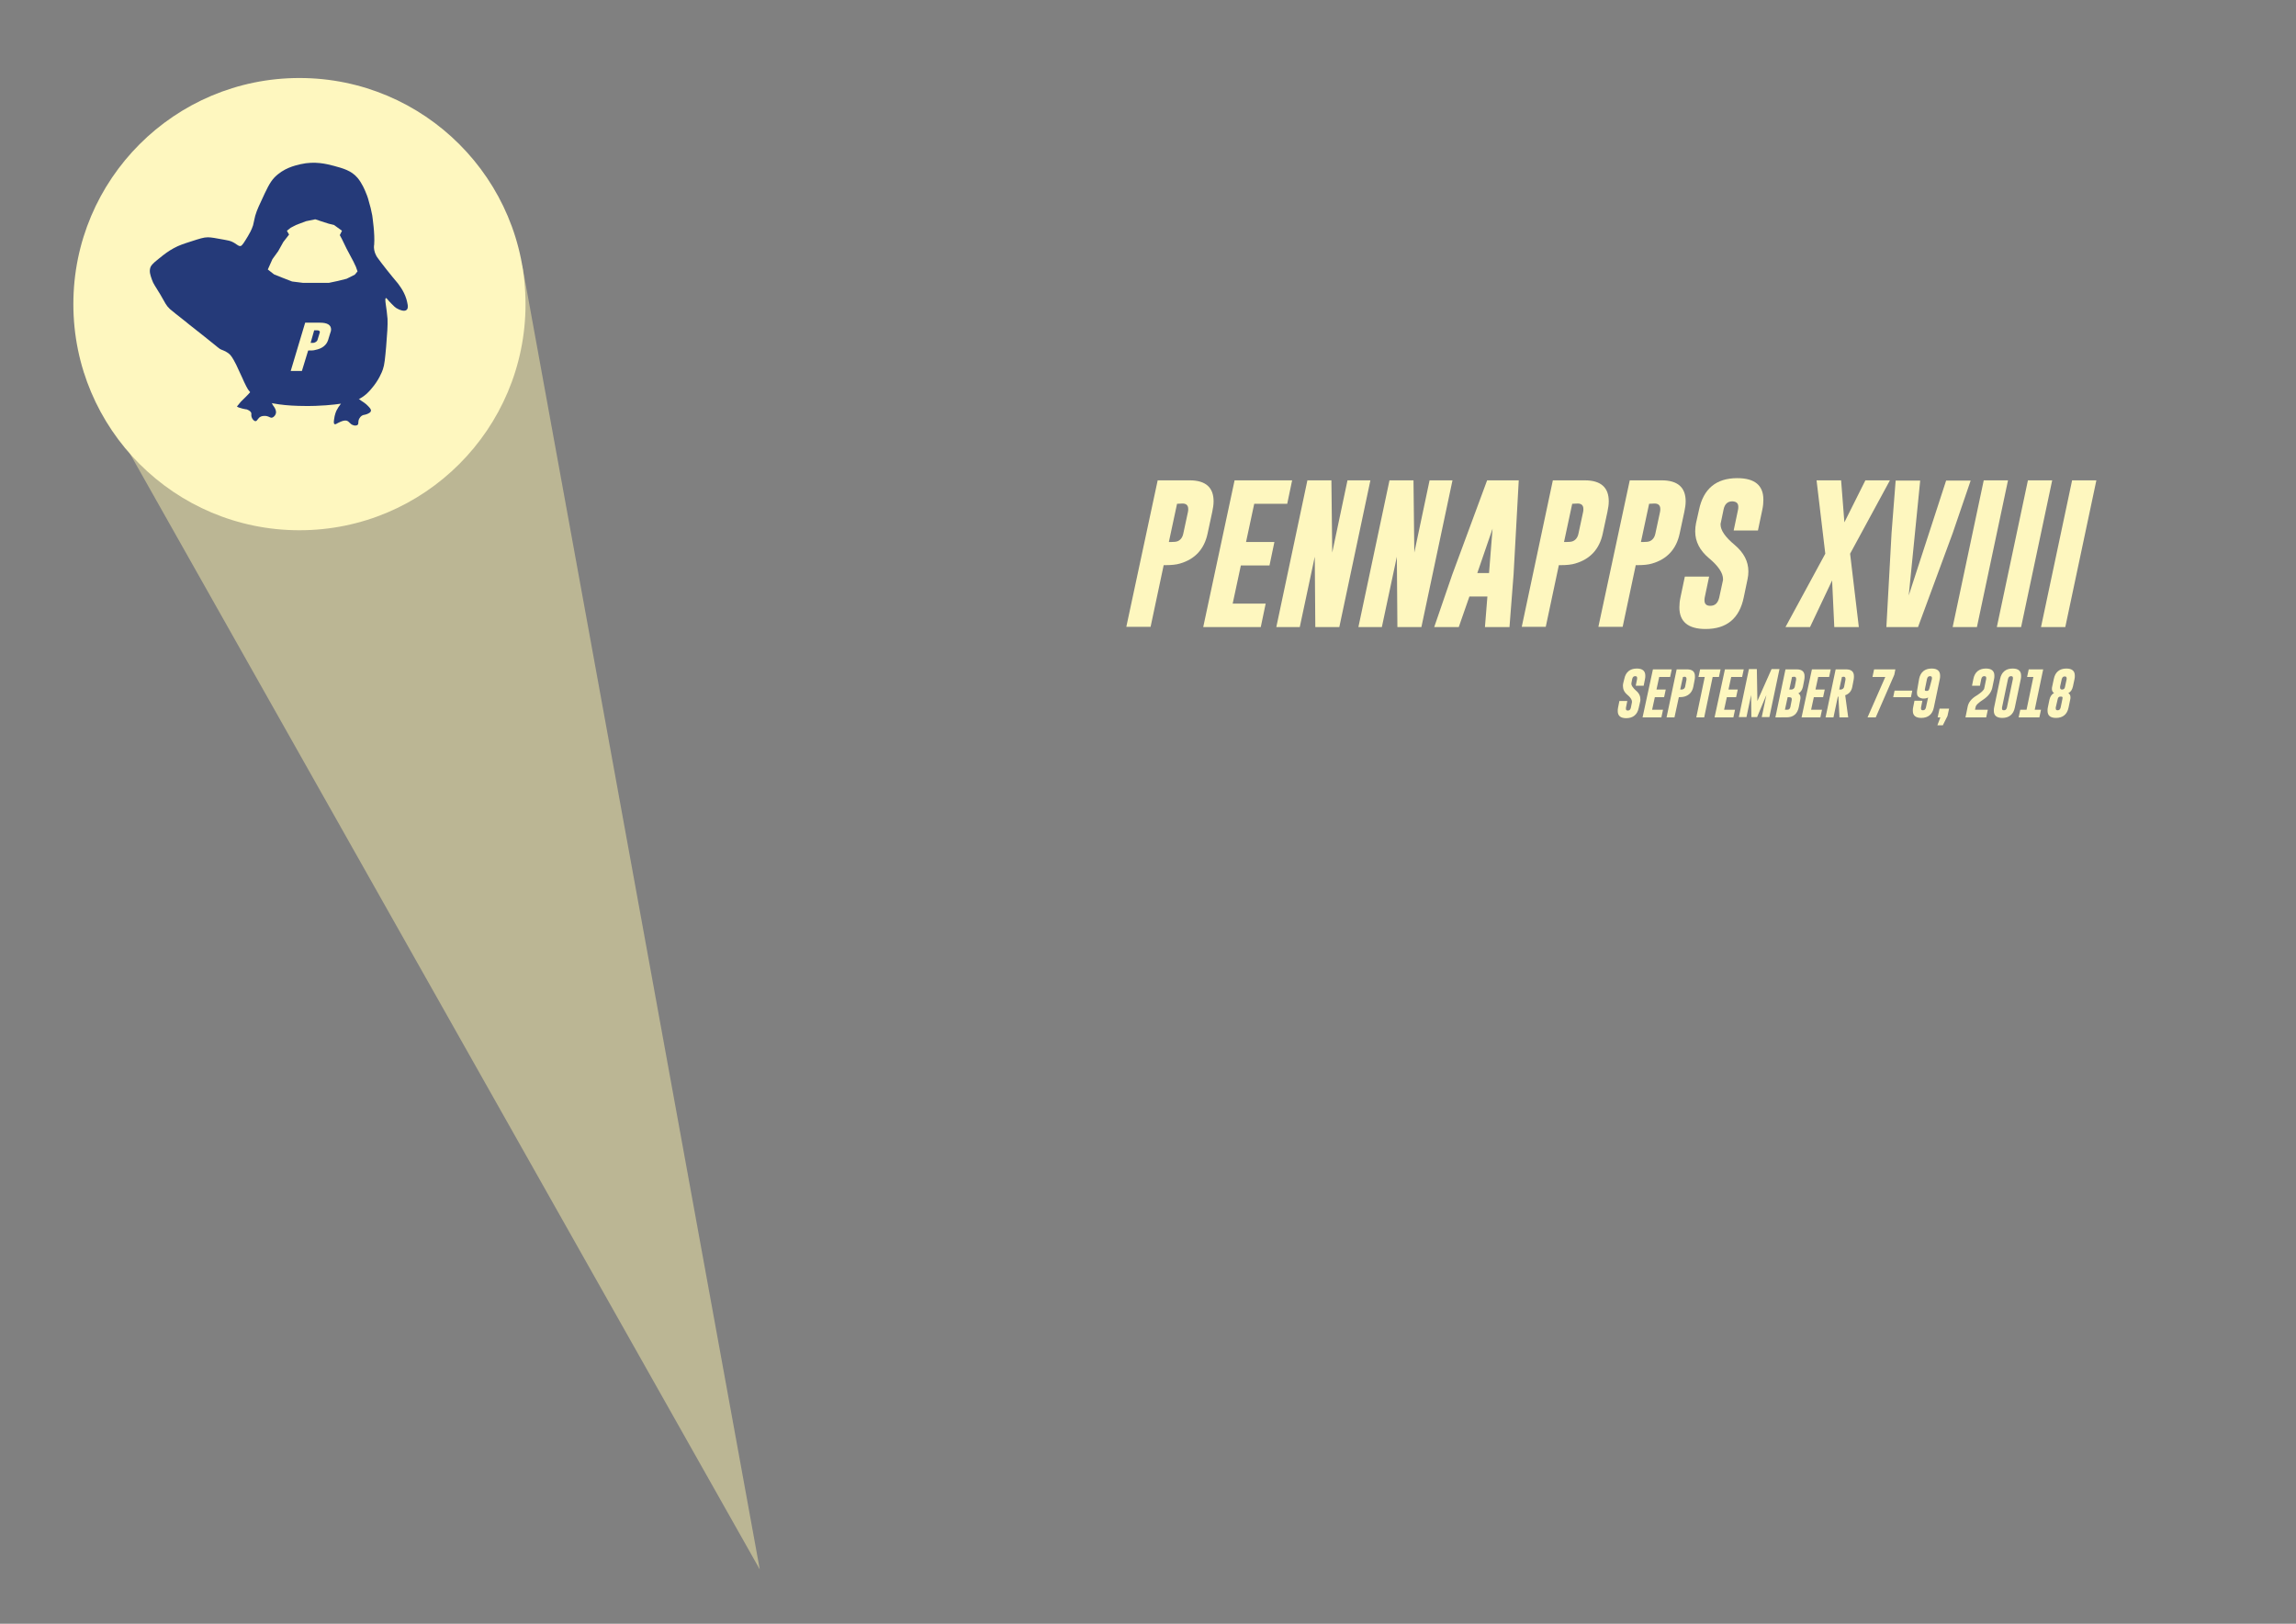 <?xml version="1.0" encoding="utf-8"?>
<!-- Generator: Adobe Illustrator 21.1.0, SVG Export Plug-In . SVG Version: 6.00 Build 0)  -->
<svg version="1.1" id="Layer_1" xmlns="http://www.w3.org/2000/svg" xmlns:xlink="http://www.w3.org/1999/xlink" x="0px" y="0px"
	 viewBox="0 0 841.9 595.3" style="enable-background:new 0 0 841.9 595.3;" xml:space="preserve">
<rect x="0" y="0" width="841.9" height="595.3" fill="#808080" stroke="none"/>
<style type="text/css">
	.st0{opacity:0.47;fill:#FEF3AA;enable-background:new    ;}
	.st1{fill:#FEF7BF;}
	.st2{fill:#253A79;}
	.st3{enable-background:new    ;}
</style>
<polygon class="st0" points="30.7,136.3 191.5,97.3 278.6,575.4 "/>
<circle class="st1" cx="109.8" cy="111.5" r="82.9"/>
<path class="st2" d="M135.4,74.4c-0.2-0.9-0.6-2.3-1.3-3.9c-0.3-0.8-1.4-3.4-3-5.3c-2.3-2.7-5.4-3.5-8.7-4.4
	c-2.7-0.7-6.9-1.8-12.2-0.6c-2.1,0.5-6.2,1.4-9.6,4.9c-1.7,1.8-2.8,4.2-5,9c-1.1,2.3-2,4.4-2.4,6.7c-0.1,0.3-0.2,1-0.4,1.8
	c-0.6,1.8-1.3,3-1.9,4c-1.4,2.3-2.1,3.5-2.7,3.6c-1,0.1-1.3-0.8-3.4-1.7c-0.5-0.2-0.9-0.3-2.5-0.6C79,87.3,77.5,87,76.2,87
	c-1.5,0-3,0.5-6.1,1.5c-2.8,0.9-4.4,1.4-6.4,2.5s-3.2,2-5.3,3.7c-2.7,2.1-3.1,2.8-3.3,3.5c-0.4,1.4,0,2.6,0.6,4.3
	c0.6,1.7,1,2,3.1,5.5c1.8,3.1,2.1,4,3.5,5.3c0.2,0.2,0.4,0.3,2.2,1.8c2.6,2,3.9,3.1,4.9,3.9c2.8,2.2,4.1,3.2,5.7,4.5
	c5.4,4.3,5.3,4.4,6.1,4.7c0.7,0.3,2.1,0.7,3.3,2c0.4,0.5,0.7,0.9,1.2,1.8c0.6,1.1,1.1,2,2.2,4.5c1,2.1,1.1,2.4,1.6,3.5
	c0.7,1.4,1,2.1,1.4,2.7c0.3,0.4,1.5,2.2,3.5,3.5c0.7,0.5,1.8,1,5.8,1.7c2.7,0.5,5.7,0.8,9.2,0.9c0.9,0,3.2,0.1,6.3,0
	c5.7-0.2,9.4-0.8,10.5-1c3.8-0.7,5.1-1.4,5.8-1.7c2-1.1,3.2-2.4,4.2-3.6c2.7-3.1,3.9-6.2,4.2-7.1c0.6-1.7,0.8-4,1.2-8.4
	c0.4-5.1,0.6-7.6,0.5-10.1c-0.3-4.1-1.2-7.4-0.6-7.6c0.3-0.1,0.5,0.5,1.9,1.9c1,1,1.6,1.7,2.6,2.1c0.3,0.2,2.3,1.1,3.1,0.3
	c0.9-0.7,0.2-2.8-0.1-4c-1-3.2-2.8-5.2-3.1-5.7c-2.3-2.7-5.9-7.2-7.6-9.6c-0.2-0.3-0.5-0.8-0.8-1.6c-0.5-1.4-0.4-2.6-0.3-3
	c0.3-4-0.6-9.8-0.7-10.7C136.1,76.9,135.7,75.3,135.4,74.4z"/>
<polygon class="st1" points="105.2,84.6 106.6,83.5 108.5,82.5 112.2,81.1 115.6,80.4 117.7,81.1 120.5,82 122.5,82.5 125.4,84.6 
	124.6,86.2 125.4,87.7 127.1,91.2 129.6,95.9 130.5,97.8 131.1,99.5 130.1,100.7 127.1,102.2 123.9,103 120.6,103.7 116.8,103.7 
	111.1,103.7 107.1,103.2 103.5,101.8 100.5,100.6 98.2,98.8 99.9,95 102,92.1 103.9,88.7 106,86 "/>
<path class="st2" d="M93.8,140.8c-0.2,0.4-0.8,1.5-1.9,2.8c-1.2,1.4-2.5,2.6-3.6,3.7c-0.7,0.8-1.2,1.5-1.4,1.7l0,0
	c0,0.2,1.1,0.6,2,0.8c0.7,0.2,1.6,0.3,1.6,0.3c1,0.4,1.4,0.8,1.6,1.2c0.2,0.6-0.1,1,0.2,1.7c0.2,0.6,0.8,1.4,1.4,1.4
	c0.7,0,0.8-1.2,2-1.7c0.7-0.3,1.5-0.2,1.9-0.2c1.2,0.2,1.5,0.8,2.2,0.6s1.3-1,1.4-1.7c0.2-1.3-1.1-2.8-1.1-2.8
	c-0.5-0.9-1.1-2.1-0.6-2.8c0.6-0.8,2.5-0.4,3.4-0.2c6.2,1.3,8-1.4,16.3-0.2c1.6,0.2,5.6,0.9,5.8,2.3c0.1,0.6-0.6,0.8-1.6,2.8
	c-0.1,0.2-0.7,1.5-0.9,3.3c-0.1,0.8-0.2,1.5,0.2,1.7c0.4,0.2,0.8-0.3,2-0.8c0.9-0.4,1.6-0.6,2.3-0.5c1.2,0.3,1.2,1.3,2.6,1.7
	c0.2,0.1,1.1,0.3,1.6-0.2c0.3-0.3,0.1-0.7,0.3-1.6c0-0.1,0.3-1.1,1.2-1.7c0.6-0.4,0.9-0.2,1.9-0.6c0.7-0.3,1.3-0.6,1.4-1.1
	c0.2-0.6-0.5-1.3-1.2-2c-0.9-0.9-1.6-1.3-2.5-1.9c-0.8-0.6-1.4-1.1-2.6-2.3c-2.5-2.4-4.9-5.9-5.6-6.8
	C118.1,130.6,96.8,135.8,93.8,140.8z"/>
<path d="M676.7,948.7"/>
<g class="st3">
	<path class="st1" d="M424.5,176.1h11.7c5.9,0,8.8,2.6,8.8,7.7c0,1.2-0.2,2.5-0.5,3.9l-1.7,7.9c-1.2,5.7-4.6,9.4-10.1,11
		c-1.3,0.4-3.1,0.6-5.4,0.6h-0.6l-4.8,22.6H413L424.5,176.1z M431.6,184.7l-3,14h1.1c1,0,1.6-0.1,1.9-0.2c1.2-0.4,2-1.4,2.3-2.9
		l1.7-7.9c0.1-0.4,0.1-0.8,0.1-1.1c0-1.3-0.7-2-2.1-2L431.6,184.7L431.6,184.7z"/>
	<path class="st1" d="M452.7,176.1h21.1l-1.8,8.6h-12.1l-3,14h10.4l-1.8,8.6H455l-3,14h12.1l-1.8,8.6h-21.1L452.7,176.1z"/>
	<path class="st1" d="M479.4,176.1h8.8l0.3,26.5l5.6-26.5h8.4l-11.4,53.8h-8.8l-0.2-25.8l-5.5,25.8H468L479.4,176.1z"/>
	<path class="st1" d="M509.5,176.1h8.8l0.3,26.5l5.6-26.5h8.4l-11.4,53.8h-8.8l-0.2-25.8l-5.5,25.8h-8.6L509.5,176.1z"/>
	<path class="st1" d="M555,210.6l-1.5,19.3h-9l0.9-11.2h-6.6l-3.9,11.2h-9l6.6-19.2l12.8-34.6h11.6L555,210.6z M546,210.1l1.3-16.3
		l-5.6,16.3H546z"/>
	<path class="st1" d="M569.4,176.1h11.7c5.9,0,8.8,2.6,8.8,7.7c0,1.2-0.2,2.5-0.5,3.9l-1.7,7.9c-1.2,5.7-4.6,9.4-10.1,11
		c-1.3,0.4-3.1,0.6-5.4,0.6h-0.6l-4.8,22.6H558L569.4,176.1z M576.5,184.7l-3,14h1.1c1,0,1.6-0.1,1.9-0.2c1.2-0.4,2-1.4,2.3-2.9
		l1.7-7.9c0.1-0.4,0.1-0.8,0.1-1.1c0-1.3-0.7-2-2.1-2L576.5,184.7L576.5,184.7z"/>
	<path class="st1" d="M597.6,176.1h11.7c5.9,0,8.8,2.6,8.8,7.7c0,1.2-0.2,2.5-0.5,3.9l-1.7,7.9c-1.2,5.7-4.6,9.4-10.1,11
		c-1.3,0.4-3.1,0.6-5.4,0.6h-0.6l-4.8,22.6h-8.9L597.6,176.1z M604.7,184.7l-3,14h1.1c1,0,1.6-0.1,1.9-0.2c1.2-0.4,2-1.4,2.3-2.9
		l1.7-7.9c0.1-0.4,0.1-0.8,0.1-1.1c0-1.3-0.7-2-2.1-2L604.7,184.7L604.7,184.7z"/>
	<path class="st1" d="M623,186.9c1.6-7.7,6.3-11.6,14-11.6c6.4,0,9.6,2.6,9.6,7.9c0,1.1-0.1,2.3-0.4,3.7l-1.6,7.6h-8.9l1.6-7.6
		c0.1-0.4,0.1-0.8,0.1-1.1c0-1.3-0.7-1.9-2.1-2h-0.1c-1.7,0-2.8,1-3.2,3l-1,4.8c-0.1,0.2-0.1,0.5-0.1,0.7c0,2.1,1.7,4.6,5.2,7.5
		c3.3,2.8,5,6,5,9.7c0,0.9-0.1,1.9-0.3,2.8l-1.4,6.7c-1.6,7.8-6.3,11.6-14,11.6c-6.4,0-9.6-2.7-9.6-7.9c0-1.1,0.1-2.3,0.4-3.7
		l1.6-7.6h8.9l-1.6,7.6c-0.1,0.4-0.1,0.8-0.1,1.1c0,1.3,0.7,2,2.1,2c1.8,0,2.8-1,3.3-3l1.3-6c0.1-0.3,0.1-0.5,0.1-0.8
		c0-2.2-1.7-4.8-5.2-7.7c-3.3-2.8-5-6-5-9.8c0-1,0.1-2,0.3-3L623,186.9z"/>
	<path class="st1" d="M675.1,176.1l1.2,15.4l7.7-15.4h9L678.4,203l3.2,26.9h-9l-0.8-17.1l-8.1,17.1h-9l14.6-26.9l-3.2-26.9H675.1z"
		/>
	<path class="st1" d="M703.3,229.9h-11.6l1.9-34.5l1.5-19.2h9l-4.2,42.1l13.7-42.1h9l-6.6,19.3L703.3,229.9z"/>
	<path class="st1" d="M727.4,176.1h8.9l-11.4,53.8H716L727.4,176.1z"/>
	<path class="st1" d="M743.6,176.1h8.9l-11.4,53.8h-8.9L743.6,176.1z"/>
	<path class="st1" d="M759.8,176.1h8.9l-11.4,53.8h-8.9L759.8,176.1z"/>
</g>
<g class="st3">
	<path class="st1" d="M595.6,248.9c0.5-2.5,2.1-3.8,4.6-3.8c2.1,0,3.1,0.9,3.1,2.6c0,0.4,0,0.8-0.1,1.2l-0.5,2.5h-2.9l0.5-2.5
		c0-0.1,0-0.2,0-0.4c0-0.4-0.2-0.6-0.7-0.6l0,0c-0.6,0-0.9,0.3-1.1,1l-0.3,1.6c0,0.1,0,0.2,0,0.2c0,0.7,0.6,1.5,1.7,2.5
		c1.1,0.9,1.6,2,1.6,3.2c0,0.3,0,0.6-0.1,0.9l-0.5,2.2c-0.5,2.5-2.1,3.8-4.6,3.8c-2.1,0-3.1-0.9-3.1-2.6c0-0.4,0-0.8,0.1-1.2
		l0.5-2.5h2.9l-0.5,2.5c0,0.1,0,0.2,0,0.4c0,0.4,0.2,0.6,0.7,0.6c0.6,0,0.9-0.3,1.1-1l0.4-2c0-0.1,0-0.2,0-0.3
		c0-0.7-0.6-1.6-1.7-2.5c-1.1-0.9-1.6-2-1.6-3.2c0-0.3,0-0.6,0.1-1L595.6,248.9z"/>
	<path class="st1" d="M606.1,245.4h6.9l-0.6,2.8h-4l-1,4.6h3.4l-0.6,2.8h-3.4l-1,4.6h4l-0.6,2.8h-6.9L606.1,245.4z"/>
	<path class="st1" d="M614.8,245.4h3.8c1.9,0,2.9,0.8,2.9,2.5c0,0.4,0,0.8-0.1,1.3l-0.5,2.6c-0.4,1.9-1.5,3.1-3.3,3.6
		c-0.4,0.1-1,0.2-1.8,0.2h-0.2L614,263h-2.9L614.8,245.4z M617.1,248.2l-1,4.6h0.4c0.3,0,0.5,0,0.6-0.1c0.4-0.1,0.7-0.5,0.8-0.9
		l0.5-2.6c0-0.1,0-0.2,0-0.4c0-0.4-0.2-0.7-0.7-0.7L617.1,248.2L617.1,248.2z"/>
	<path class="st1" d="M630.9,245.4l-0.6,2.8H628l-3.1,14.8H622l3.1-14.8h-2.3l0.6-2.8H630.9z"/>
	<path class="st1" d="M632.5,245.4h6.9l-0.6,2.8h-4l-1,4.6h3.4l-0.6,2.8h-3.4l-1,4.6h4l-0.6,2.8h-6.9L632.5,245.4z"/>
	<path class="st1" d="M644.4,257l5.2-11.7h2.9l-3.7,17.6H646l1.7-8.1l-3.4,8.1h-2.1l-0.1-8.1l-1.7,8.1h-2.8l3.7-17.6h2.9L644.4,257z
		"/>
	<path class="st1" d="M654.7,245.4h4.1c1.9,0,2.9,0.8,2.9,2.5c0,0.4,0,0.8-0.1,1.3l-0.5,2.6c-0.3,1.2-0.8,2-1.7,2.4
		c0.5,0.3,0.8,0.8,0.8,1.5c0,0.3,0,0.6-0.1,0.9l-0.5,2.6c-0.5,2.5-2,3.8-4.5,3.8H651L654.7,245.4z M655.5,255.6l-1,4.6h0.9
		c0.6,0,0.9-0.3,1.1-1l0.5-2.6c0-0.1,0-0.2,0-0.3c0-0.3-0.1-0.5-0.4-0.6c-0.1,0-0.3-0.1-0.6-0.1H655.5z M657.1,248.2l-1,4.6h0.6
		c0.3,0,0.5,0,0.6-0.1c0.4-0.1,0.7-0.5,0.8-0.9l0.5-2.6c0-0.1,0-0.2,0-0.4c0-0.4-0.2-0.7-0.7-0.7L657.1,248.2L657.1,248.2z"/>
	<path class="st1" d="M664.4,245.4h6.9l-0.6,2.8h-4l-1,4.6h3.4l-0.6,2.8h-3.4l-1,4.6h4l-0.6,2.8h-6.9L664.4,245.4z"/>
	<path class="st1" d="M673.1,245.4h3.8c1.9,0,2.9,0.8,2.9,2.5c0,0.4,0,0.8-0.1,1.3l-0.5,2.6c-0.3,1.6-1.2,2.6-2.6,3.1l1.1,8.1h-3.2
		l-0.4-7.6h-0.2l-1.6,7.6h-2.9L673.1,245.4z M675.4,248.2l-1,4.6h0.4c0.3,0,0.5,0,0.6-0.1c0.4-0.1,0.7-0.5,0.8-0.9l0.5-2.6
		c0-0.1,0-0.2,0-0.4c0-0.4-0.2-0.7-0.7-0.7L675.4,248.2L675.4,248.2z"/>
	<path class="st1" d="M686.6,248.2l0.6-2.8h7.8l-0.4,2l-6.8,15.6h-3l6.5-14.8H686.6z"/>
	<path class="st1" d="M694.2,255.6l0.5-2.4h6.5l-0.5,2.4H694.2z"/>
	<path class="st1" d="M703.7,248.9c0.5-2.5,2.1-3.8,4.6-3.8c2.1,0,3.1,0.9,3.1,2.6c0,0.4,0,0.8-0.1,1.2l-2.2,10.5
		c-0.5,2.5-2.1,3.8-4.6,3.8c-2.1,0-3.1-0.9-3.1-2.6c0-0.4,0-0.8,0.1-1.2l0.5-2.5h2.9l-0.5,2.5c0,0.1,0,0.2,0,0.4
		c0,0.4,0.2,0.6,0.7,0.6l0,0c0.6,0,0.9-0.3,1.1-1l0.8-3.7c-0.3,0.2-0.8,0.4-1.6,0.4c-0.1,0-0.2,0-0.4,0c-0.8-0.1-1.4-0.4-1.8-0.9
		c-0.2-0.3-0.3-0.8-0.3-1.3c0-0.4,0.1-0.9,0.2-1.5L703.7,248.9z M708.4,248.9c0-0.1,0-0.2,0-0.4c0-0.4-0.2-0.6-0.7-0.6
		c-0.6,0-0.9,0.3-1.1,1l-0.7,3.4c0,0.2-0.1,0.4-0.1,0.5c0,0.2,0,0.3,0.1,0.4c0.1,0,0.3,0.1,0.5,0.1c0.1,0,0.1,0,0.2,0
		c0.5,0,0.7-0.3,0.9-1L708.4,248.9z"/>
	<path class="st1" d="M711.2,259.8h3.5l-0.6,2.7l-1.7,3.4h-2l1.1-2.9h-1L711.2,259.8z"/>
	<path class="st1" d="M721.5,259.1c0.3-1.6,1.4-3,3.3-4.1c1.7-1.1,2.7-2,2.8-2.7l0.7-3.4c0-0.1,0-0.2,0-0.4c0-0.4-0.2-0.6-0.7-0.6
		l0,0c-0.6,0-0.9,0.3-1.1,1l-0.5,2.5h-2.9l0.5-2.5c0.5-2.5,2.1-3.8,4.6-3.8c2.1,0,3.1,0.9,3.1,2.6c0,0.4,0,0.8-0.1,1.2l-0.7,3.4
		c-0.4,1.6-1.5,3-3.3,4.2c-1.7,1.1-2.7,2-2.8,2.8l-0.2,0.9h4.7l-0.6,2.8h-7.6L721.5,259.1z"/>
	<path class="st1" d="M738.8,259.4c-0.5,2.5-2.1,3.8-4.6,3.8c-2.1,0-3.1-0.9-3.1-2.6c0-0.4,0-0.8,0.1-1.2l2.2-10.5
		c0.5-2.5,2.1-3.8,4.6-3.8c2.1,0,3.1,0.9,3.1,2.6c0,0.4,0,0.8-0.1,1.2L738.8,259.4z M738.1,248.9c0-0.1,0-0.2,0-0.4
		c0-0.4-0.2-0.6-0.7-0.6l0,0c-0.6,0-0.9,0.3-1.1,1l-2.2,10.5c0,0.1,0,0.2,0,0.4c0,0.4,0.2,0.6,0.7,0.6c0.6,0,0.9-0.3,1.1-1
		L738.1,248.9z"/>
	<path class="st1" d="M749.2,245.4l-3.1,14.8h2.3l-0.6,2.8h-7.6l0.6-2.8h2.3l2.5-12h-2.3l0.6-2.8L749.2,245.4L749.2,245.4z"/>
	<path class="st1" d="M751.5,256.5c0.3-1.2,0.8-2,1.7-2.4c-0.5-0.3-0.8-0.8-0.8-1.5c0-0.3,0-0.6,0.1-0.9l0.6-2.8
		c0.5-2.5,2.1-3.8,4.6-3.8c2.1,0,3.1,0.9,3.1,2.6c0,0.4,0,0.8-0.1,1.2l-0.6,2.8c-0.3,1.2-0.8,2-1.7,2.4c0.5,0.3,0.8,0.8,0.8,1.5
		c0,0.3,0,0.6-0.1,0.9l-0.6,2.9c-0.5,2.5-2.1,3.8-4.6,3.8c-2.1,0-3.1-0.9-3.1-2.6c0-0.4,0-0.8,0.1-1.2L751.5,256.5z M753.8,259.4
		c0,0.1,0,0.2,0,0.3c0,0.5,0.2,0.7,0.7,0.7c0.6,0,0.9-0.3,1.1-1l0.6-2.9c0-0.2,0.1-0.4,0.1-0.6c0-0.2,0-0.3-0.1-0.4
		s-0.3-0.1-0.6-0.1c-0.1,0-0.2,0-0.2,0c-0.5,0-0.8,0.4-0.9,1L753.8,259.4z M755.4,251.7c0,0.1,0,0.3,0,0.4c0,0.4,0.2,0.7,0.7,0.7
		c0.6,0,1-0.3,1.1-1l0.6-2.8c0-0.1,0-0.2,0-0.3c0-0.5-0.2-0.7-0.7-0.7c-0.6,0-0.9,0.3-1.1,1L755.4,251.7z"/>
</g>
<g class="st3">
	<path class="st1" d="M111.9,118.3h5.4c2.7,0,4.1,0.8,4.1,2.5c0,0.4-0.1,0.8-0.3,1.3l-0.8,2.6c-0.6,1.8-2.1,3.1-4.7,3.6
		c-0.6,0.2-1.4,0.2-2.5,0.2H113l-2.3,7.5h-4.1L111.9,118.3z M115.2,121.1l-1.3,4.6h0.5c0.4,0,0.8,0,0.9-0.1c0.6-0.2,0.9-0.5,1.1-0.9
		l0.8-2.6c0-0.2,0.1-0.3,0.1-0.3c0-0.4-0.3-0.7-1-0.7H115.2z"/>
</g>
</svg>
